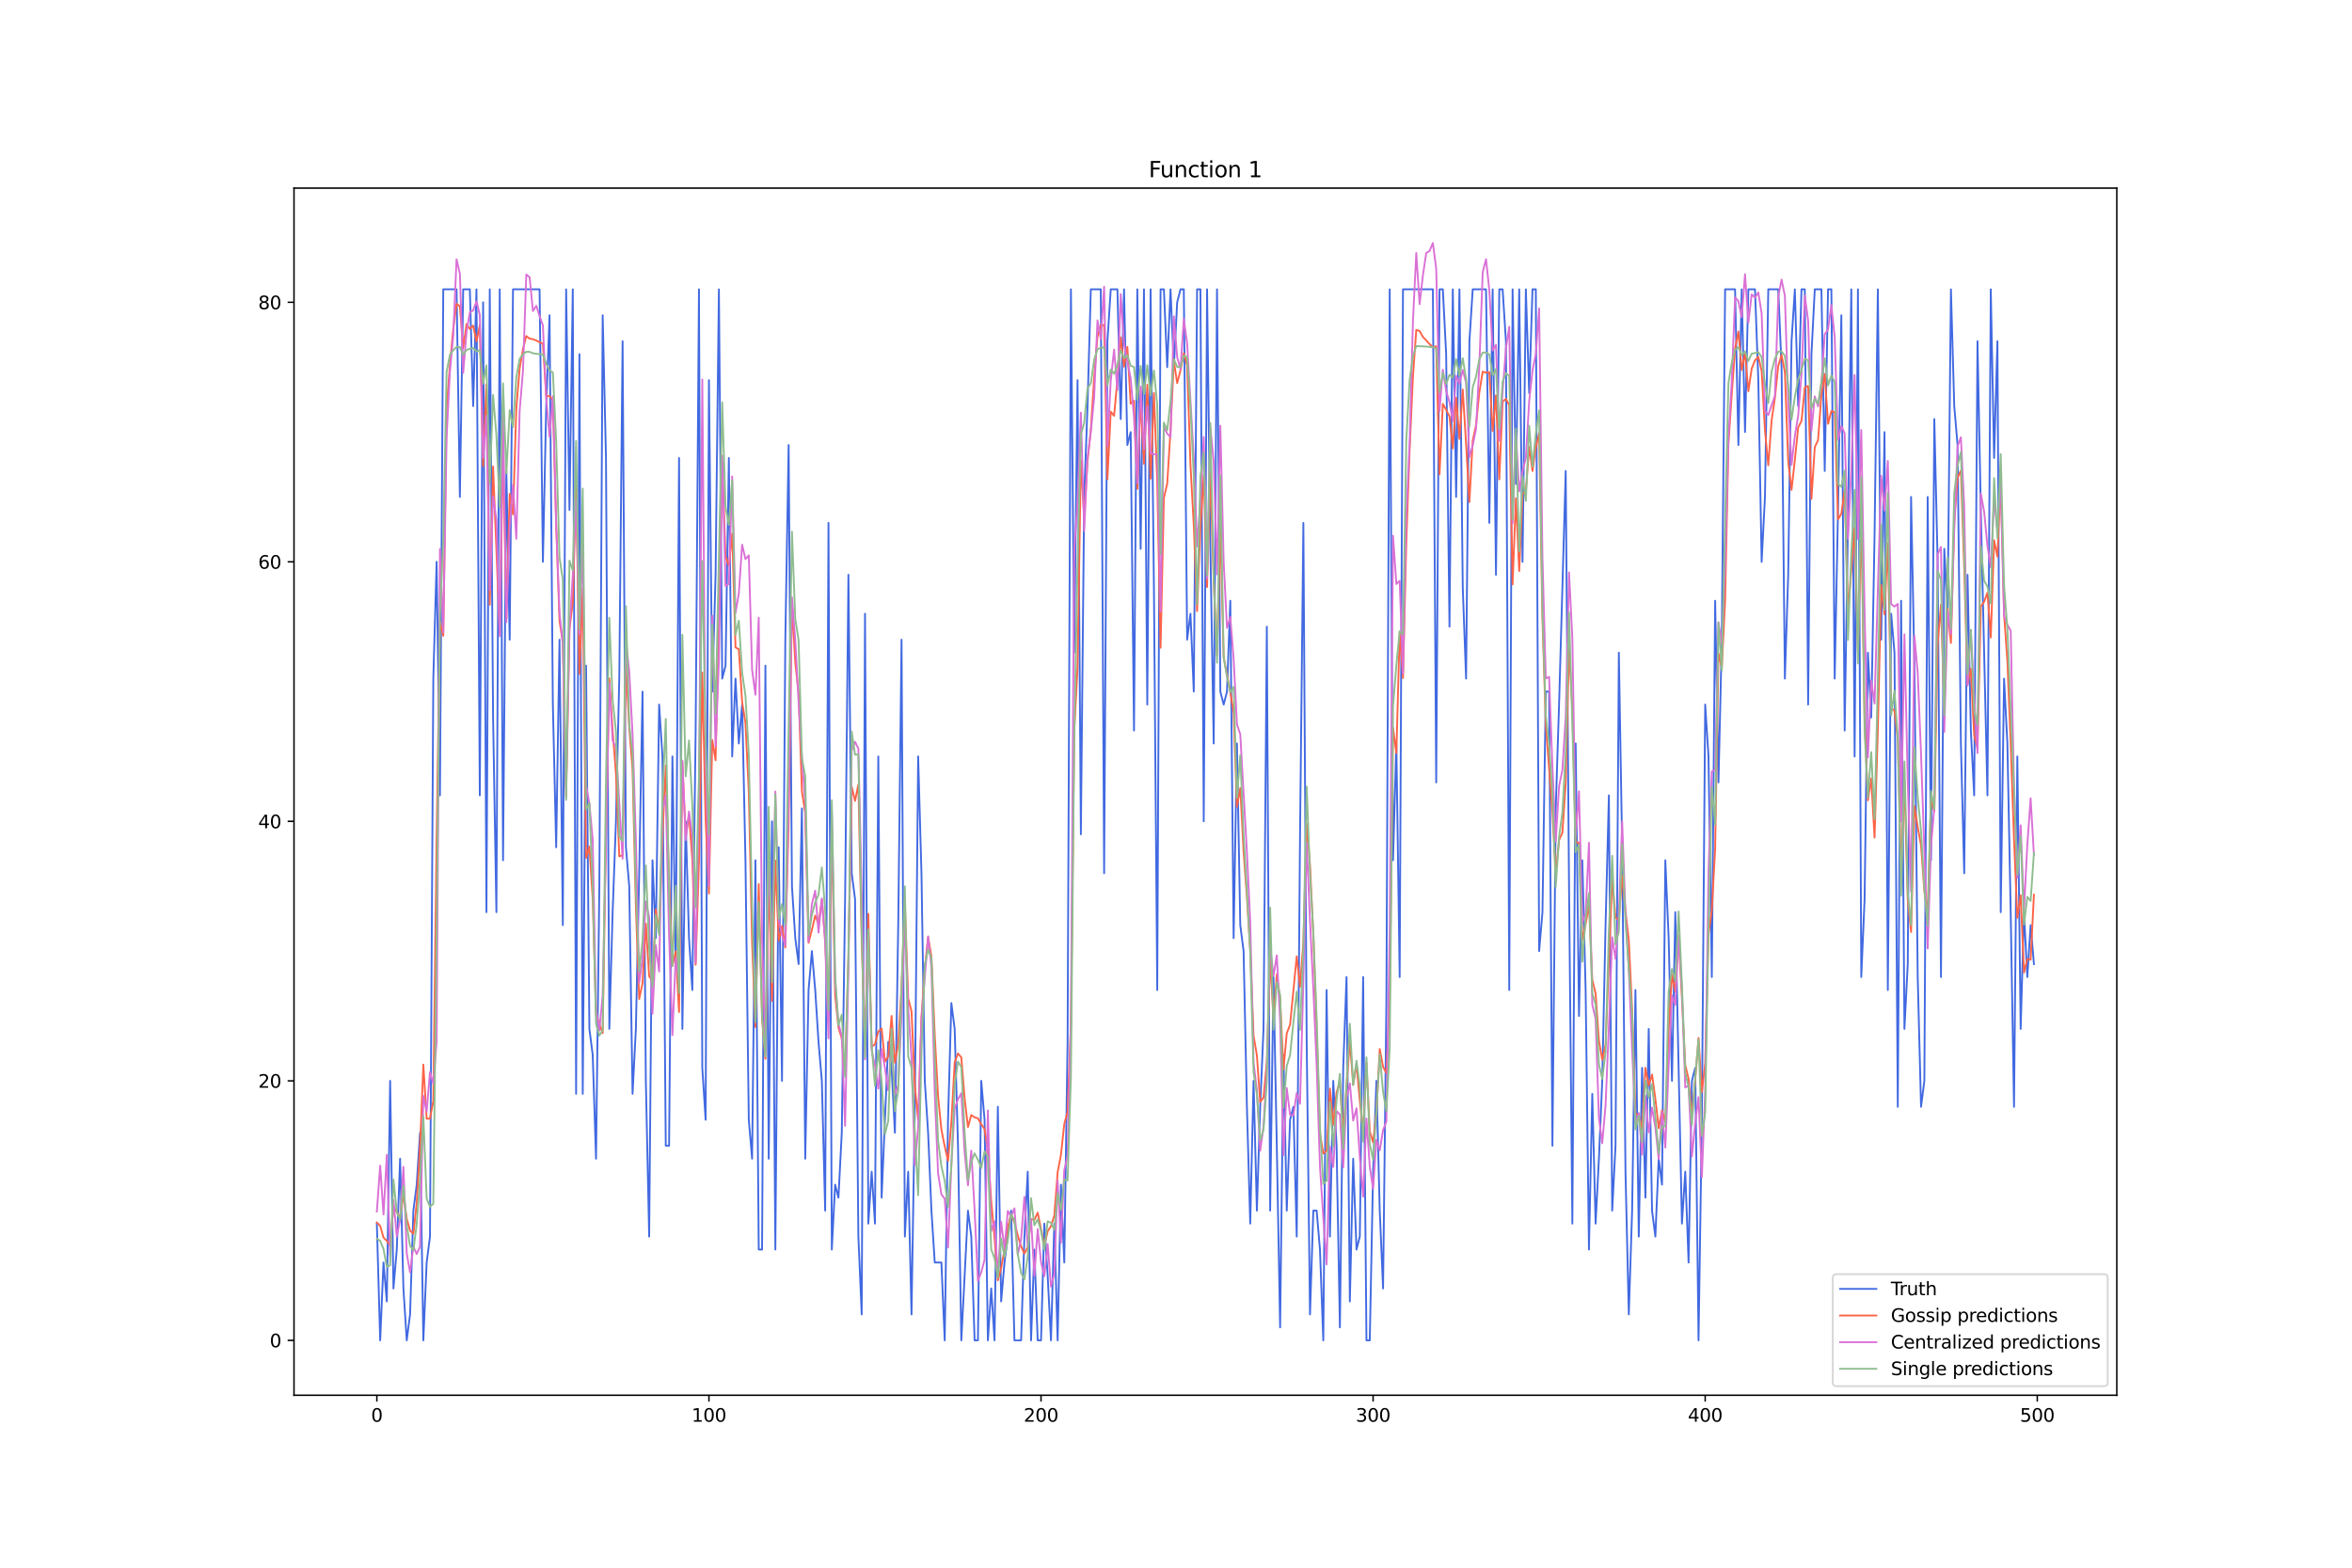 <?xml version="1.0" encoding="utf-8" standalone="no"?>
<!DOCTYPE svg PUBLIC "-//W3C//DTD SVG 1.1//EN"
  "http://www.w3.org/Graphics/SVG/1.1/DTD/svg11.dtd">
<svg xmlns:xlink="http://www.w3.org/1999/xlink" width="1296pt" height="864pt" viewBox="0 0 1296 864" xmlns="http://www.w3.org/2000/svg" version="1.1">
 <defs>
  <style type="text/css">*{stroke-linejoin: round; stroke-linecap: butt}</style>
 </defs>
 <g id="figure_1">
  <g id="patch_1">
   <path d="M 0 864 
L 1296 864 
L 1296 0 
L 0 0 
z
" style="fill: #ffffff"/>
  </g>
  <g id="axes_1">
   <g id="patch_2">
    <path d="M 162 768.96 
L 1166.4 768.96 
L 1166.4 103.68 
L 162 103.68 
z
" style="fill: #ffffff"/>
   </g>
   <g id="matplotlib.axis_1">
    <g id="xtick_1">
     <g id="line2d_1">
      <defs>
       <path id="m604be1ca22" d="M 0 0 
L 0 3.5 
" style="stroke: #000000; stroke-width: 0.8"/>
      </defs>
      <g>
       <use xlink:href="#m604be1ca22" x="207.655" y="768.96" style="stroke: #000000; stroke-width: 0.8"/>
      </g>
     </g>
     <g id="text_1">
      <!-- 0 -->
      <g transform="translate(204.473 783.558) scale(0.1 -0.1)">
       <defs>
        <path id="DejaVuSans-30" d="M 2034 4250 
Q 1547 4250 1301 3770 
Q 1056 3291 1056 2328 
Q 1056 1369 1301 889 
Q 1547 409 2034 409 
Q 2525 409 2770 889 
Q 3016 1369 3016 2328 
Q 3016 3291 2770 3770 
Q 2525 4250 2034 4250 
z
M 2034 4750 
Q 2819 4750 3233 4129 
Q 3647 3509 3647 2328 
Q 3647 1150 3233 529 
Q 2819 -91 2034 -91 
Q 1250 -91 836 529 
Q 422 1150 422 2328 
Q 422 3509 836 4129 
Q 1250 4750 2034 4750 
z
" transform="scale(0.016)"/>
       </defs>
       <use xlink:href="#DejaVuSans-30"/>
      </g>
     </g>
    </g>
    <g id="xtick_2">
     <g id="line2d_2">
      <g>
       <use xlink:href="#m604be1ca22" x="390.639" y="768.96" style="stroke: #000000; stroke-width: 0.8"/>
      </g>
     </g>
     <g id="text_2">
      <!-- 100 -->
      <g transform="translate(381.095 783.558) scale(0.1 -0.1)">
       <defs>
        <path id="DejaVuSans-31" d="M 794 531 
L 1825 531 
L 1825 4091 
L 703 3866 
L 703 4441 
L 1819 4666 
L 2450 4666 
L 2450 531 
L 3481 531 
L 3481 0 
L 794 0 
L 794 531 
z
" transform="scale(0.016)"/>
       </defs>
       <use xlink:href="#DejaVuSans-31"/>
       <use xlink:href="#DejaVuSans-30" x="63.623"/>
       <use xlink:href="#DejaVuSans-30" x="127.246"/>
      </g>
     </g>
    </g>
    <g id="xtick_3">
     <g id="line2d_3">
      <g>
       <use xlink:href="#m604be1ca22" x="573.623" y="768.96" style="stroke: #000000; stroke-width: 0.8"/>
      </g>
     </g>
     <g id="text_3">
      <!-- 200 -->
      <g transform="translate(564.079 783.558) scale(0.1 -0.1)">
       <defs>
        <path id="DejaVuSans-32" d="M 1228 531 
L 3431 531 
L 3431 0 
L 469 0 
L 469 531 
Q 828 903 1448 1529 
Q 2069 2156 2228 2338 
Q 2531 2678 2651 2914 
Q 2772 3150 2772 3378 
Q 2772 3750 2511 3984 
Q 2250 4219 1831 4219 
Q 1534 4219 1204 4116 
Q 875 4013 500 3803 
L 500 4441 
Q 881 4594 1212 4672 
Q 1544 4750 1819 4750 
Q 2544 4750 2975 4387 
Q 3406 4025 3406 3419 
Q 3406 3131 3298 2873 
Q 3191 2616 2906 2266 
Q 2828 2175 2409 1742 
Q 1991 1309 1228 531 
z
" transform="scale(0.016)"/>
       </defs>
       <use xlink:href="#DejaVuSans-32"/>
       <use xlink:href="#DejaVuSans-30" x="63.623"/>
       <use xlink:href="#DejaVuSans-30" x="127.246"/>
      </g>
     </g>
    </g>
    <g id="xtick_4">
     <g id="line2d_4">
      <g>
       <use xlink:href="#m604be1ca22" x="756.607" y="768.96" style="stroke: #000000; stroke-width: 0.8"/>
      </g>
     </g>
     <g id="text_4">
      <!-- 300 -->
      <g transform="translate(747.063 783.558) scale(0.1 -0.1)">
       <defs>
        <path id="DejaVuSans-33" d="M 2597 2516 
Q 3050 2419 3304 2112 
Q 3559 1806 3559 1356 
Q 3559 666 3084 287 
Q 2609 -91 1734 -91 
Q 1441 -91 1130 -33 
Q 819 25 488 141 
L 488 750 
Q 750 597 1062 519 
Q 1375 441 1716 441 
Q 2309 441 2620 675 
Q 2931 909 2931 1356 
Q 2931 1769 2642 2001 
Q 2353 2234 1838 2234 
L 1294 2234 
L 1294 2753 
L 1863 2753 
Q 2328 2753 2575 2939 
Q 2822 3125 2822 3475 
Q 2822 3834 2567 4026 
Q 2313 4219 1838 4219 
Q 1578 4219 1281 4162 
Q 984 4106 628 3988 
L 628 4550 
Q 988 4650 1302 4700 
Q 1616 4750 1894 4750 
Q 2613 4750 3031 4423 
Q 3450 4097 3450 3541 
Q 3450 3153 3228 2886 
Q 3006 2619 2597 2516 
z
" transform="scale(0.016)"/>
       </defs>
       <use xlink:href="#DejaVuSans-33"/>
       <use xlink:href="#DejaVuSans-30" x="63.623"/>
       <use xlink:href="#DejaVuSans-30" x="127.246"/>
      </g>
     </g>
    </g>
    <g id="xtick_5">
     <g id="line2d_5">
      <g>
       <use xlink:href="#m604be1ca22" x="939.591" y="768.96" style="stroke: #000000; stroke-width: 0.8"/>
      </g>
     </g>
     <g id="text_5">
      <!-- 400 -->
      <g transform="translate(930.047 783.558) scale(0.1 -0.1)">
       <defs>
        <path id="DejaVuSans-34" d="M 2419 4116 
L 825 1625 
L 2419 1625 
L 2419 4116 
z
M 2253 4666 
L 3047 4666 
L 3047 1625 
L 3713 1625 
L 3713 1100 
L 3047 1100 
L 3047 0 
L 2419 0 
L 2419 1100 
L 313 1100 
L 313 1709 
L 2253 4666 
z
" transform="scale(0.016)"/>
       </defs>
       <use xlink:href="#DejaVuSans-34"/>
       <use xlink:href="#DejaVuSans-30" x="63.623"/>
       <use xlink:href="#DejaVuSans-30" x="127.246"/>
      </g>
     </g>
    </g>
    <g id="xtick_6">
     <g id="line2d_6">
      <g>
       <use xlink:href="#m604be1ca22" x="1122.575" y="768.96" style="stroke: #000000; stroke-width: 0.8"/>
      </g>
     </g>
     <g id="text_6">
      <!-- 500 -->
      <g transform="translate(1113.032 783.558) scale(0.1 -0.1)">
       <defs>
        <path id="DejaVuSans-35" d="M 691 4666 
L 3169 4666 
L 3169 4134 
L 1269 4134 
L 1269 2991 
Q 1406 3038 1543 3061 
Q 1681 3084 1819 3084 
Q 2600 3084 3056 2656 
Q 3513 2228 3513 1497 
Q 3513 744 3044 326 
Q 2575 -91 1722 -91 
Q 1428 -91 1123 -41 
Q 819 9 494 109 
L 494 744 
Q 775 591 1075 516 
Q 1375 441 1709 441 
Q 2250 441 2565 725 
Q 2881 1009 2881 1497 
Q 2881 1984 2565 2268 
Q 2250 2553 1709 2553 
Q 1456 2553 1204 2497 
Q 953 2441 691 2322 
L 691 4666 
z
" transform="scale(0.016)"/>
       </defs>
       <use xlink:href="#DejaVuSans-35"/>
       <use xlink:href="#DejaVuSans-30" x="63.623"/>
       <use xlink:href="#DejaVuSans-30" x="127.246"/>
      </g>
     </g>
    </g>
   </g>
   <g id="matplotlib.axis_2">
    <g id="ytick_1">
     <g id="line2d_7">
      <defs>
       <path id="medea0a27fd" d="M 0 0 
L -3.5 0 
" style="stroke: #000000; stroke-width: 0.8"/>
      </defs>
      <g>
       <use xlink:href="#medea0a27fd" x="162" y="738.72" style="stroke: #000000; stroke-width: 0.8"/>
      </g>
     </g>
     <g id="text_7">
      <!-- 0 -->
      <g transform="translate(148.637 742.519) scale(0.1 -0.1)">
       <use xlink:href="#DejaVuSans-30"/>
      </g>
     </g>
    </g>
    <g id="ytick_2">
     <g id="line2d_8">
      <g>
       <use xlink:href="#medea0a27fd" x="162" y="595.692" style="stroke: #000000; stroke-width: 0.8"/>
      </g>
     </g>
     <g id="text_8">
      <!-- 20 -->
      <g transform="translate(142.275 599.491) scale(0.1 -0.1)">
       <use xlink:href="#DejaVuSans-32"/>
       <use xlink:href="#DejaVuSans-30" x="63.623"/>
      </g>
     </g>
    </g>
    <g id="ytick_3">
     <g id="line2d_9">
      <g>
       <use xlink:href="#medea0a27fd" x="162" y="452.664" style="stroke: #000000; stroke-width: 0.8"/>
      </g>
     </g>
     <g id="text_9">
      <!-- 40 -->
      <g transform="translate(142.275 456.463) scale(0.1 -0.1)">
       <use xlink:href="#DejaVuSans-34"/>
       <use xlink:href="#DejaVuSans-30" x="63.623"/>
      </g>
     </g>
    </g>
    <g id="ytick_4">
     <g id="line2d_10">
      <g>
       <use xlink:href="#medea0a27fd" x="162" y="309.636" style="stroke: #000000; stroke-width: 0.8"/>
      </g>
     </g>
     <g id="text_10">
      <!-- 60 -->
      <g transform="translate(142.275 313.435) scale(0.1 -0.1)">
       <defs>
        <path id="DejaVuSans-36" d="M 2113 2584 
Q 1688 2584 1439 2293 
Q 1191 2003 1191 1497 
Q 1191 994 1439 701 
Q 1688 409 2113 409 
Q 2538 409 2786 701 
Q 3034 994 3034 1497 
Q 3034 2003 2786 2293 
Q 2538 2584 2113 2584 
z
M 3366 4563 
L 3366 3988 
Q 3128 4100 2886 4159 
Q 2644 4219 2406 4219 
Q 1781 4219 1451 3797 
Q 1122 3375 1075 2522 
Q 1259 2794 1537 2939 
Q 1816 3084 2150 3084 
Q 2853 3084 3261 2657 
Q 3669 2231 3669 1497 
Q 3669 778 3244 343 
Q 2819 -91 2113 -91 
Q 1303 -91 875 529 
Q 447 1150 447 2328 
Q 447 3434 972 4092 
Q 1497 4750 2381 4750 
Q 2619 4750 2861 4703 
Q 3103 4656 3366 4563 
z
" transform="scale(0.016)"/>
       </defs>
       <use xlink:href="#DejaVuSans-36"/>
       <use xlink:href="#DejaVuSans-30" x="63.623"/>
      </g>
     </g>
    </g>
    <g id="ytick_5">
     <g id="line2d_11">
      <g>
       <use xlink:href="#medea0a27fd" x="162" y="166.608" style="stroke: #000000; stroke-width: 0.8"/>
      </g>
     </g>
     <g id="text_11">
      <!-- 80 -->
      <g transform="translate(142.275 170.407) scale(0.1 -0.1)">
       <defs>
        <path id="DejaVuSans-38" d="M 2034 2216 
Q 1584 2216 1326 1975 
Q 1069 1734 1069 1313 
Q 1069 891 1326 650 
Q 1584 409 2034 409 
Q 2484 409 2743 651 
Q 3003 894 3003 1313 
Q 3003 1734 2745 1975 
Q 2488 2216 2034 2216 
z
M 1403 2484 
Q 997 2584 770 2862 
Q 544 3141 544 3541 
Q 544 4100 942 4425 
Q 1341 4750 2034 4750 
Q 2731 4750 3128 4425 
Q 3525 4100 3525 3541 
Q 3525 3141 3298 2862 
Q 3072 2584 2669 2484 
Q 3125 2378 3379 2068 
Q 3634 1759 3634 1313 
Q 3634 634 3220 271 
Q 2806 -91 2034 -91 
Q 1263 -91 848 271 
Q 434 634 434 1313 
Q 434 1759 690 2068 
Q 947 2378 1403 2484 
z
M 1172 3481 
Q 1172 3119 1398 2916 
Q 1625 2713 2034 2713 
Q 2441 2713 2670 2916 
Q 2900 3119 2900 3481 
Q 2900 3844 2670 4047 
Q 2441 4250 2034 4250 
Q 1625 4250 1398 4047 
Q 1172 3844 1172 3481 
z
" transform="scale(0.016)"/>
       </defs>
       <use xlink:href="#DejaVuSans-38"/>
       <use xlink:href="#DejaVuSans-30" x="63.623"/>
      </g>
     </g>
    </g>
   </g>
   <g id="line2d_12">
    <path d="M 207.655 674.357 
L 209.484 738.72 
L 211.314 695.812 
L 213.144 717.266 
L 214.974 595.692 
L 216.804 710.114 
L 218.634 688.66 
L 220.463 638.6 
L 222.293 710.114 
L 224.123 738.72 
L 225.953 724.417 
L 227.783 667.206 
L 229.613 652.903 
L 231.442 624.298 
L 233.272 738.72 
L 235.102 695.812 
L 236.932 681.509 
L 238.762 373.999 
L 240.592 309.636 
L 242.422 438.361 
L 244.251 159.457 
L 251.571 159.457 
L 253.401 273.879 
L 255.23 159.457 
L 258.89 159.457 
L 260.72 223.819 
L 262.55 159.457 
L 264.38 438.361 
L 266.209 166.608 
L 268.039 502.724 
L 269.869 159.457 
L 271.699 395.453 
L 273.529 502.724 
L 275.359 159.457 
L 277.189 474.118 
L 279.018 259.576 
L 280.848 352.545 
L 282.678 159.457 
L 297.317 159.457 
L 299.147 309.636 
L 300.976 223.819 
L 302.806 173.76 
L 304.636 388.301 
L 306.466 466.967 
L 308.296 352.545 
L 310.126 509.875 
L 311.956 159.457 
L 313.785 281.031 
L 315.615 159.457 
L 317.445 602.843 
L 319.275 195.214 
L 321.105 602.843 
L 322.935 366.847 
L 324.764 567.086 
L 326.594 581.389 
L 328.424 638.6 
L 330.254 488.421 
L 332.084 173.76 
L 333.914 252.425 
L 335.743 567.086 
L 337.573 502.724 
L 339.403 452.664 
L 341.233 373.999 
L 343.063 188.062 
L 344.893 466.967 
L 346.723 488.421 
L 348.552 602.843 
L 350.382 567.086 
L 352.212 481.27 
L 354.042 381.15 
L 355.872 595.692 
L 357.702 681.509 
L 359.531 474.118 
L 361.361 517.027 
L 363.191 388.301 
L 365.021 416.907 
L 366.851 631.449 
L 368.681 631.449 
L 370.51 416.907 
L 372.34 531.329 
L 374.17 252.425 
L 376 567.086 
L 377.83 452.664 
L 379.66 517.027 
L 381.489 545.632 
L 383.319 402.604 
L 385.149 159.457 
L 386.979 588.541 
L 388.809 617.146 
L 390.639 209.517 
L 392.469 381.15 
L 394.298 316.788 
L 396.128 159.457 
L 397.958 373.999 
L 399.788 366.847 
L 401.618 252.425 
L 403.448 416.907 
L 405.277 373.999 
L 407.107 409.756 
L 408.937 388.301 
L 410.767 474.118 
L 412.597 617.146 
L 414.427 638.6 
L 416.256 474.118 
L 418.086 688.66 
L 419.916 688.66 
L 421.746 366.847 
L 423.576 638.6 
L 425.406 452.664 
L 427.236 688.66 
L 429.065 466.967 
L 430.895 595.692 
L 432.725 352.545 
L 434.555 245.274 
L 436.385 488.421 
L 438.215 517.027 
L 440.044 531.329 
L 441.874 445.513 
L 443.704 638.6 
L 445.534 545.632 
L 447.364 524.178 
L 449.194 545.632 
L 451.023 574.238 
L 452.853 595.692 
L 454.683 667.206 
L 456.513 288.182 
L 458.343 688.66 
L 460.173 652.903 
L 462.003 660.055 
L 463.832 624.298 
L 465.662 495.572 
L 467.492 316.788 
L 469.322 481.27 
L 471.152 495.572 
L 472.982 681.509 
L 474.811 724.417 
L 476.641 338.242 
L 478.471 674.357 
L 480.301 645.752 
L 482.131 674.357 
L 483.961 416.907 
L 485.79 660.055 
L 489.45 574.238 
L 491.28 588.541 
L 493.11 624.298 
L 494.94 509.875 
L 496.77 352.545 
L 498.599 681.509 
L 500.429 645.752 
L 502.259 724.417 
L 504.089 609.995 
L 505.919 416.907 
L 507.749 481.27 
L 509.578 595.692 
L 511.408 624.298 
L 513.238 667.206 
L 515.068 695.812 
L 518.728 695.812 
L 520.557 738.72 
L 522.387 617.146 
L 524.217 552.784 
L 526.047 567.086 
L 527.877 631.449 
L 529.707 738.72 
L 533.366 667.206 
L 535.196 681.509 
L 537.026 738.72 
L 538.856 738.72 
L 540.686 595.692 
L 542.516 617.146 
L 544.345 738.72 
L 546.175 710.114 
L 548.005 738.72 
L 549.835 609.995 
L 551.665 717.266 
L 553.495 695.812 
L 557.154 667.206 
L 558.984 738.72 
L 562.644 738.72 
L 564.474 681.509 
L 566.303 645.752 
L 568.133 738.72 
L 569.963 688.66 
L 571.793 738.72 
L 573.623 738.72 
L 575.453 674.357 
L 577.283 702.963 
L 579.112 738.72 
L 580.942 674.357 
L 582.772 738.72 
L 584.602 652.903 
L 586.432 695.812 
L 588.262 574.238 
L 590.091 159.457 
L 591.921 359.696 
L 593.751 209.517 
L 595.581 459.815 
L 597.411 273.879 
L 599.241 223.819 
L 601.07 159.457 
L 606.56 159.457 
L 608.39 481.27 
L 610.22 188.062 
L 612.05 159.457 
L 615.709 159.457 
L 617.539 230.971 
L 619.369 159.457 
L 621.199 245.274 
L 623.029 238.122 
L 624.858 402.604 
L 626.688 159.457 
L 628.518 302.485 
L 630.348 159.457 
L 632.178 388.301 
L 634.008 159.457 
L 635.837 323.939 
L 637.667 545.632 
L 639.497 159.457 
L 641.327 159.457 
L 643.157 202.365 
L 644.987 159.457 
L 646.817 202.365 
L 648.646 166.608 
L 650.476 159.457 
L 652.306 159.457 
L 654.136 352.545 
L 655.966 338.242 
L 657.796 381.15 
L 659.625 159.457 
L 661.455 159.457 
L 663.285 452.664 
L 665.115 159.457 
L 666.945 302.485 
L 668.775 409.756 
L 670.604 159.457 
L 672.434 381.15 
L 674.264 388.301 
L 676.094 381.15 
L 677.924 331.09 
L 679.754 517.027 
L 681.583 409.756 
L 683.413 509.875 
L 685.243 524.178 
L 687.073 609.995 
L 688.903 674.357 
L 690.733 595.692 
L 692.563 667.206 
L 694.392 609.995 
L 696.222 567.086 
L 698.052 345.393 
L 699.882 667.206 
L 701.712 538.481 
L 703.542 631.449 
L 705.371 731.569 
L 707.201 581.389 
L 709.031 667.206 
L 710.861 617.146 
L 712.691 609.995 
L 714.521 681.509 
L 716.35 459.815 
L 718.18 288.182 
L 720.01 574.238 
L 721.84 724.417 
L 723.67 667.206 
L 725.5 667.206 
L 727.33 688.66 
L 729.159 738.72 
L 730.989 545.632 
L 732.819 681.509 
L 734.649 595.692 
L 736.479 631.449 
L 738.309 731.569 
L 740.138 588.541 
L 741.968 538.481 
L 743.798 717.266 
L 745.628 638.6 
L 747.458 688.66 
L 749.288 681.509 
L 751.117 538.481 
L 752.947 738.72 
L 754.777 738.72 
L 756.607 645.752 
L 758.437 595.692 
L 760.267 667.206 
L 762.097 710.114 
L 763.926 552.784 
L 765.756 159.457 
L 767.586 474.118 
L 769.416 409.756 
L 771.246 538.481 
L 773.076 159.457 
L 789.544 159.457 
L 791.374 431.21 
L 793.204 159.457 
L 795.034 159.457 
L 796.864 195.214 
L 798.693 345.393 
L 800.523 159.457 
L 802.353 273.879 
L 804.183 159.457 
L 806.013 323.939 
L 807.843 373.999 
L 809.672 188.062 
L 811.502 159.457 
L 818.822 159.457 
L 820.651 288.182 
L 822.481 159.457 
L 824.311 316.788 
L 826.141 159.457 
L 827.971 159.457 
L 829.801 188.062 
L 831.63 545.632 
L 833.46 159.457 
L 835.29 266.728 
L 837.12 159.457 
L 838.95 309.636 
L 840.78 159.457 
L 842.61 216.668 
L 844.439 159.457 
L 846.269 159.457 
L 848.099 524.178 
L 849.929 502.724 
L 851.759 381.15 
L 853.589 381.15 
L 855.418 631.449 
L 857.248 445.513 
L 859.078 388.301 
L 862.738 259.576 
L 864.568 488.421 
L 866.397 674.357 
L 868.227 409.756 
L 870.057 559.935 
L 871.887 474.118 
L 873.717 545.632 
L 875.547 688.66 
L 877.377 602.843 
L 879.206 674.357 
L 881.036 638.6 
L 882.866 595.692 
L 884.696 509.875 
L 886.526 438.361 
L 888.356 667.206 
L 890.185 631.449 
L 892.015 359.696 
L 893.845 466.967 
L 895.675 645.752 
L 897.505 724.417 
L 899.335 667.206 
L 901.164 545.632 
L 902.994 681.509 
L 904.824 588.541 
L 906.654 660.055 
L 908.484 567.086 
L 910.314 667.206 
L 912.144 681.509 
L 913.973 638.6 
L 915.803 652.903 
L 917.633 474.118 
L 919.463 517.027 
L 921.293 595.692 
L 923.123 502.724 
L 926.782 674.357 
L 928.612 645.752 
L 930.442 695.812 
L 932.272 595.692 
L 934.102 588.541 
L 935.931 738.72 
L 937.761 617.146 
L 939.591 388.301 
L 941.421 416.907 
L 943.251 538.481 
L 945.081 331.09 
L 946.911 431.21 
L 948.74 352.545 
L 950.57 159.457 
L 956.06 159.457 
L 957.89 245.274 
L 959.719 159.457 
L 961.549 238.122 
L 963.379 159.457 
L 967.039 159.457 
L 968.869 209.517 
L 970.698 309.636 
L 972.528 273.879 
L 974.358 159.457 
L 979.848 159.457 
L 981.678 202.365 
L 983.507 373.999 
L 985.337 316.788 
L 987.167 188.062 
L 988.997 159.457 
L 990.827 223.819 
L 992.657 159.457 
L 994.486 159.457 
L 996.316 388.301 
L 998.146 195.214 
L 999.976 159.457 
L 1003.636 159.457 
L 1005.465 259.576 
L 1007.295 159.457 
L 1009.125 159.457 
L 1010.955 373.999 
L 1012.785 281.031 
L 1014.615 173.76 
L 1016.444 402.604 
L 1018.274 288.182 
L 1020.104 159.457 
L 1021.934 416.907 
L 1023.764 159.457 
L 1025.594 538.481 
L 1027.424 495.572 
L 1029.253 359.696 
L 1031.083 395.453 
L 1032.913 295.333 
L 1034.743 159.457 
L 1036.573 352.545 
L 1038.403 238.122 
L 1040.232 545.632 
L 1042.062 338.242 
L 1043.892 359.696 
L 1045.722 609.995 
L 1047.552 331.09 
L 1049.382 567.086 
L 1051.211 531.329 
L 1053.041 273.879 
L 1054.871 366.847 
L 1056.701 538.481 
L 1058.531 609.995 
L 1060.361 595.692 
L 1062.191 273.879 
L 1064.02 474.118 
L 1065.85 230.971 
L 1067.68 309.636 
L 1069.51 538.481 
L 1071.34 302.485 
L 1073.17 338.242 
L 1074.999 159.457 
L 1076.829 223.819 
L 1078.659 245.274 
L 1080.489 409.756 
L 1082.319 481.27 
L 1084.149 316.788 
L 1085.978 402.604 
L 1087.808 438.361 
L 1089.638 188.062 
L 1091.468 281.031 
L 1095.128 438.361 
L 1096.958 159.457 
L 1098.787 252.425 
L 1100.617 188.062 
L 1102.447 502.724 
L 1104.277 373.999 
L 1106.107 409.756 
L 1107.937 502.724 
L 1109.766 609.995 
L 1111.596 416.907 
L 1113.426 567.086 
L 1115.256 502.724 
L 1117.086 538.481 
L 1118.916 509.875 
L 1120.745 531.329 
L 1120.745 531.329 
" clip-path="url(#pdd0c0c04a2)" style="fill: none; stroke: #4169e1; stroke-linecap: square"/>
   </g>
   <g id="line2d_13">
    <path d="M 207.655 673.74 
L 209.484 675.578 
L 211.314 682.11 
L 213.144 683.82 
L 214.974 686.416 
L 216.804 664.963 
L 220.463 671.022 
L 222.293 658.642 
L 224.123 671.665 
L 225.953 678.276 
L 227.783 679.982 
L 229.613 663.31 
L 231.442 632.345 
L 233.272 586.714 
L 235.102 616.593 
L 236.932 616.459 
L 238.762 606.796 
L 240.592 462.061 
L 242.422 342.631 
L 244.251 350.389 
L 246.081 224.983 
L 247.911 201.291 
L 249.741 181.275 
L 251.571 167.496 
L 253.401 168.74 
L 255.23 191.857 
L 257.06 178.62 
L 258.89 181.255 
L 260.72 179.465 
L 262.55 188.184 
L 264.38 179.2 
L 266.209 256.967 
L 268.039 211.837 
L 269.869 333.271 
L 271.699 257.072 
L 275.359 349.169 
L 277.189 245.12 
L 279.018 340.976 
L 280.848 272.179 
L 282.678 283.515 
L 284.508 224.99 
L 286.338 203.076 
L 288.168 192.393 
L 289.997 185.203 
L 291.827 186.648 
L 293.657 186.919 
L 295.487 187.664 
L 297.317 188.607 
L 299.147 189.404 
L 300.976 218.362 
L 302.806 218.316 
L 304.636 220.419 
L 306.466 289.066 
L 308.296 342.398 
L 310.126 353.863 
L 311.956 439.142 
L 313.785 346.481 
L 315.615 332.217 
L 317.445 267.556 
L 319.275 371.418 
L 321.105 324.182 
L 322.935 472.81 
L 324.764 466.499 
L 326.594 495.463 
L 328.424 558.862 
L 330.254 564.45 
L 332.084 569.375 
L 333.914 458.53 
L 335.743 373.914 
L 337.573 402.712 
L 339.403 426.134 
L 341.233 471.981 
L 343.063 471.34 
L 344.893 366.21 
L 346.723 400.898 
L 348.552 424.195 
L 350.382 499.965 
L 352.212 550.612 
L 354.042 541.73 
L 355.872 509.047 
L 357.702 538.074 
L 359.531 540.629 
L 361.361 501.179 
L 363.191 513.539 
L 365.021 461.252 
L 366.851 422.001 
L 368.681 485.105 
L 370.51 532.425 
L 372.34 524.404 
L 374.17 557.792 
L 376 419.813 
L 377.83 460.775 
L 379.66 449.082 
L 381.489 473.685 
L 383.319 531.698 
L 385.149 474.636 
L 386.979 370.645 
L 388.809 451.568 
L 390.639 492.446 
L 392.469 407.833 
L 394.298 419.043 
L 396.128 344.312 
L 397.958 254.438 
L 399.788 306.641 
L 401.618 311.848 
L 403.448 294.026 
L 405.277 356.802 
L 407.107 357.81 
L 408.937 386.932 
L 410.767 398.42 
L 412.597 436.374 
L 414.427 519.731 
L 416.256 566.014 
L 418.086 487.246 
L 419.916 561.508 
L 421.746 583.561 
L 423.576 484.033 
L 425.406 551.597 
L 427.236 474.265 
L 429.065 518.398 
L 430.895 510.299 
L 432.725 522.165 
L 434.555 452.775 
L 436.385 332.08 
L 438.215 365.231 
L 440.044 382.167 
L 441.874 436.201 
L 443.704 447.999 
L 445.534 519.61 
L 447.364 512.512 
L 449.194 504.617 
L 451.023 509.31 
L 452.853 495.718 
L 454.683 518.033 
L 456.513 561.922 
L 458.343 457.573 
L 460.173 548.381 
L 462.003 566.326 
L 463.832 572.344 
L 465.662 591.561 
L 467.492 527.276 
L 469.322 433.613 
L 471.152 441.393 
L 472.982 432.317 
L 474.811 518.426 
L 476.641 576.923 
L 478.471 503.632 
L 480.301 576.914 
L 482.131 575.48 
L 483.961 568.498 
L 485.79 566.902 
L 487.62 585.193 
L 489.45 582.147 
L 491.28 559.885 
L 493.11 585.759 
L 494.94 575.173 
L 496.77 543.881 
L 498.599 497.453 
L 500.429 550.319 
L 502.259 557.336 
L 504.089 598.351 
L 505.919 617.25 
L 507.749 560.505 
L 509.578 533.974 
L 511.408 516.429 
L 513.238 527.213 
L 515.068 570.484 
L 516.898 604.266 
L 518.728 622.577 
L 520.557 631.766 
L 522.387 639.8 
L 524.217 618.605 
L 526.047 585.468 
L 527.877 580.575 
L 529.707 582.822 
L 531.536 605.482 
L 533.366 621.15 
L 535.196 614.512 
L 537.026 615.808 
L 538.856 616.32 
L 540.686 619.602 
L 542.516 622.219 
L 544.345 634.193 
L 546.175 661.957 
L 548.005 682.132 
L 549.835 705.641 
L 551.665 698.846 
L 553.495 688.712 
L 555.324 676.215 
L 557.154 669.514 
L 558.984 673.643 
L 560.814 680.886 
L 562.644 686.996 
L 564.474 690.838 
L 566.303 687.431 
L 568.133 671.973 
L 569.963 672.349 
L 571.793 668.338 
L 575.453 686.548 
L 577.283 678.626 
L 579.112 675.745 
L 580.942 669.905 
L 582.772 646.161 
L 584.602 636.454 
L 586.432 619.525 
L 588.262 612.707 
L 590.091 564.367 
L 591.921 402.835 
L 593.751 367.815 
L 595.581 253.75 
L 597.411 285.511 
L 599.241 254.436 
L 601.07 236.714 
L 602.9 208.036 
L 604.73 185.53 
L 606.56 179.228 
L 608.39 179.139 
L 610.22 264.089 
L 612.05 226.893 
L 613.879 229.173 
L 615.709 209.396 
L 617.539 185.951 
L 619.369 202.063 
L 621.199 191.173 
L 623.029 222.516 
L 624.858 220.803 
L 626.688 269.428 
L 628.518 220.079 
L 630.348 255.618 
L 632.178 212.022 
L 634.008 263.805 
L 635.837 216.613 
L 637.667 265.338 
L 639.497 357 
L 641.327 274.443 
L 643.157 266.524 
L 644.987 237.255 
L 646.817 198.981 
L 648.646 211.159 
L 650.476 204.085 
L 652.306 194.709 
L 654.136 201.363 
L 655.966 256.051 
L 657.796 289.603 
L 659.625 336.803 
L 661.455 290.426 
L 663.285 261.912 
L 665.115 323.539 
L 666.945 260.378 
L 668.775 319.961 
L 670.604 360.994 
L 672.434 290.424 
L 674.264 362.211 
L 677.924 381.412 
L 679.754 392.768 
L 681.583 444.611 
L 683.413 434.31 
L 685.243 469.354 
L 687.073 494.25 
L 688.903 523.741 
L 690.733 570.692 
L 692.563 581.526 
L 694.392 607.318 
L 696.222 604.92 
L 698.052 585.203 
L 699.882 528.23 
L 701.712 561.77 
L 703.542 537.03 
L 705.371 550.365 
L 707.201 589.454 
L 709.031 569.477 
L 710.861 564.676 
L 714.521 527.063 
L 716.35 543.872 
L 718.18 519.169 
L 720.01 454.012 
L 721.84 476.83 
L 723.67 515.44 
L 725.5 567.263 
L 727.33 624.813 
L 729.159 635.765 
L 730.989 634.297 
L 732.819 599.955 
L 734.649 619.893 
L 736.479 602.059 
L 738.309 596.076 
L 740.138 624.355 
L 743.798 573.654 
L 745.628 597.719 
L 747.458 586.642 
L 749.288 606.797 
L 751.117 624 
L 752.947 585.69 
L 754.777 623.597 
L 756.607 629.574 
L 758.437 612.71 
L 760.267 578.146 
L 762.097 587.98 
L 763.926 591.424 
L 765.756 551.016 
L 767.586 401.148 
L 769.416 415.104 
L 771.246 348.434 
L 773.076 373.74 
L 774.905 298.974 
L 776.735 247.846 
L 778.565 207.643 
L 780.395 181.812 
L 782.225 182.438 
L 784.055 185.681 
L 785.884 187.557 
L 787.714 189.628 
L 789.544 191.475 
L 791.374 190.872 
L 793.204 261.452 
L 795.034 222.591 
L 796.864 225.875 
L 798.693 229.49 
L 800.523 247.177 
L 802.353 219.18 
L 804.183 241.9 
L 806.013 214.731 
L 807.843 244.706 
L 809.672 276.678 
L 811.502 242.74 
L 813.332 234.288 
L 815.162 216.127 
L 816.992 204.845 
L 818.822 205.34 
L 820.651 205.129 
L 822.481 237.498 
L 824.311 217.871 
L 826.141 264.196 
L 827.971 221.386 
L 829.801 219.845 
L 831.63 223.309 
L 833.46 322.091 
L 835.29 274.599 
L 837.12 314.715 
L 838.95 272.102 
L 840.78 270.463 
L 842.61 246.273 
L 844.439 259.57 
L 846.269 246.626 
L 848.099 238.773 
L 849.929 341.326 
L 851.759 399.266 
L 855.418 447.73 
L 857.248 481.544 
L 859.078 463.002 
L 860.908 458.943 
L 862.738 431.399 
L 864.568 356.823 
L 866.397 391.196 
L 868.227 464.195 
L 870.057 464.433 
L 871.887 517.994 
L 873.717 509.376 
L 875.547 498.412 
L 877.377 540.001 
L 879.206 547.482 
L 881.036 573.649 
L 882.866 584.092 
L 884.696 575.852 
L 888.356 484.1 
L 890.185 505.816 
L 892.015 506.802 
L 893.845 482.651 
L 895.675 502.221 
L 897.505 518.215 
L 899.335 556.631 
L 901.164 614.097 
L 902.994 614.272 
L 904.824 622.308 
L 906.654 588.528 
L 908.484 598.305 
L 910.314 592.214 
L 912.144 605.651 
L 913.973 621.789 
L 915.803 611.954 
L 917.633 618.394 
L 919.463 567.639 
L 921.293 537.346 
L 923.123 546.572 
L 924.952 515.827 
L 926.782 549.81 
L 928.612 587.057 
L 930.442 594.647 
L 932.272 615.488 
L 934.102 595.109 
L 935.931 572.029 
L 937.761 601.926 
L 939.591 585.959 
L 941.421 514.995 
L 943.251 501.614 
L 945.081 467.71 
L 946.911 359.966 
L 948.74 368.149 
L 950.57 330.945 
L 952.4 244.569 
L 954.23 217.357 
L 956.06 192.131 
L 957.89 182.696 
L 959.719 203.889 
L 961.549 194.348 
L 963.379 215.611 
L 965.209 203.162 
L 967.039 198.588 
L 968.869 196.627 
L 970.698 204.399 
L 972.528 237.214 
L 974.358 256.439 
L 976.188 231.827 
L 978.018 219.227 
L 979.848 201.643 
L 981.678 195.639 
L 983.507 204.998 
L 985.337 254.317 
L 987.167 270.016 
L 988.997 253.556 
L 990.827 235.567 
L 992.657 232.043 
L 994.486 213.523 
L 996.316 212.705 
L 998.146 274.956 
L 999.976 246.464 
L 1001.806 242.494 
L 1003.636 217.328 
L 1005.465 206.095 
L 1007.295 233.578 
L 1009.125 226.513 
L 1010.955 227.122 
L 1012.785 286.251 
L 1014.615 283.142 
L 1016.444 270.086 
L 1018.274 336.898 
L 1020.104 314.675 
L 1021.934 290.936 
L 1023.764 359.38 
L 1025.594 287.216 
L 1027.424 396.231 
L 1029.253 441.099 
L 1031.083 428.994 
L 1032.913 461.614 
L 1034.743 401.833 
L 1036.573 322.412 
L 1038.403 338.635 
L 1040.232 299.339 
L 1042.062 390.422 
L 1043.892 391.628 
L 1045.722 407.195 
L 1047.552 480.796 
L 1049.382 430.663 
L 1051.211 495.988 
L 1053.041 513.67 
L 1054.871 444.158 
L 1056.701 455.816 
L 1058.531 465.88 
L 1060.361 491.17 
L 1062.191 502.238 
L 1064.02 440.367 
L 1065.85 447.297 
L 1067.68 355.324 
L 1069.51 333.231 
L 1071.34 391.148 
L 1073.17 335.524 
L 1074.999 354.353 
L 1076.829 287.841 
L 1078.659 263.099 
L 1080.489 259.404 
L 1082.319 312.755 
L 1084.149 377.397 
L 1085.978 368.564 
L 1087.808 405.189 
L 1089.638 412.434 
L 1091.468 334.259 
L 1093.298 331.673 
L 1095.128 326.648 
L 1096.958 351.35 
L 1098.787 297.799 
L 1100.617 306.751 
L 1102.447 264.124 
L 1104.277 338.466 
L 1106.107 364.318 
L 1107.937 409.704 
L 1109.766 462.847 
L 1111.596 505.894 
L 1113.426 493.378 
L 1115.256 536.034 
L 1117.086 528.554 
L 1118.916 528.949 
L 1120.745 493.108 
L 1120.745 493.108 
" clip-path="url(#pdd0c0c04a2)" style="fill: none; stroke: #ff6347; stroke-linecap: square"/>
   </g>
   <g id="line2d_14">
    <path d="M 207.655 667.709 
L 209.484 642.426 
L 211.314 669.376 
L 213.144 636.476 
L 214.974 692.568 
L 216.804 661.403 
L 218.634 681.322 
L 220.463 672.373 
L 222.293 643.11 
L 224.123 690.731 
L 225.953 701.283 
L 227.783 687.089 
L 229.613 691.086 
L 231.442 687.085 
L 233.272 603.993 
L 235.102 612.506 
L 236.932 590.828 
L 238.762 597.27 
L 240.592 573.848 
L 242.422 302.551 
L 244.251 348.522 
L 246.081 241.131 
L 247.911 204.884 
L 249.741 185.039 
L 251.571 142.893 
L 253.401 150.807 
L 255.23 205.481 
L 257.06 183.132 
L 258.89 172.065 
L 260.72 171.082 
L 262.55 166.015 
L 264.38 173.558 
L 266.209 252.527 
L 268.039 229.135 
L 269.869 325.226 
L 271.699 273.536 
L 273.529 286.36 
L 275.359 350.642 
L 277.189 228.721 
L 279.018 342.848 
L 280.848 290.556 
L 282.678 267.258 
L 284.508 296.954 
L 286.338 226.267 
L 288.168 204.484 
L 289.997 151.276 
L 291.827 152.79 
L 293.657 171.436 
L 295.487 168.511 
L 297.317 174.198 
L 299.147 179.304 
L 300.976 219.344 
L 302.806 240.721 
L 304.636 218.333 
L 306.466 289.046 
L 308.296 337.918 
L 310.126 354.932 
L 311.956 434.4 
L 313.785 346.462 
L 315.615 317.039 
L 317.445 275.155 
L 319.275 349.541 
L 321.105 299.992 
L 322.935 432.586 
L 324.764 442.848 
L 326.594 462.762 
L 328.424 555.735 
L 330.254 568.015 
L 332.084 548.588 
L 335.743 376.501 
L 337.573 408.23 
L 339.403 411.743 
L 343.063 473.241 
L 344.893 353.087 
L 346.723 370.091 
L 348.552 404.678 
L 350.382 462.425 
L 352.212 541.609 
L 354.042 528.357 
L 355.872 496.838 
L 357.702 505.637 
L 359.531 558.705 
L 361.361 520.872 
L 363.191 535.47 
L 365.021 446.641 
L 366.851 438.427 
L 368.681 515.95 
L 370.51 570.493 
L 372.34 527.733 
L 374.17 541.912 
L 376 419.266 
L 377.83 462.997 
L 379.66 447.246 
L 381.489 460.966 
L 383.319 530.733 
L 385.149 435.928 
L 386.979 209.139 
L 388.809 419.1 
L 390.639 488.233 
L 392.469 339.399 
L 394.298 411.378 
L 396.128 364.576 
L 397.958 251.046 
L 399.788 322.954 
L 401.618 321.766 
L 403.448 262.564 
L 405.277 337.805 
L 407.107 327.043 
L 408.937 300.193 
L 410.767 308.169 
L 412.597 306.063 
L 414.427 369.145 
L 416.256 382.928 
L 418.086 340.436 
L 419.916 516.998 
L 421.746 580.107 
L 423.576 474.279 
L 425.406 521.38 
L 427.236 436.229 
L 429.065 507.088 
L 430.895 515.354 
L 432.725 521.164 
L 434.555 441.791 
L 436.385 329.145 
L 438.215 352.917 
L 440.044 387.045 
L 441.874 417.343 
L 443.704 442.409 
L 445.534 518.988 
L 447.364 498.216 
L 449.194 490.876 
L 451.023 513.988 
L 452.853 495.132 
L 454.683 519.493 
L 456.513 572.32 
L 458.343 447.883 
L 460.173 541.157 
L 462.003 564.115 
L 463.832 571.051 
L 465.662 620.481 
L 467.492 535.889 
L 469.322 413.466 
L 471.152 408.846 
L 472.982 412.591 
L 474.811 491.856 
L 476.641 583.91 
L 478.471 512.727 
L 480.301 578.68 
L 482.131 587.468 
L 483.961 600.015 
L 485.79 578.205 
L 487.62 588.561 
L 489.45 600.926 
L 491.28 575.134 
L 493.11 603.379 
L 494.94 598.202 
L 496.77 558.95 
L 498.599 507.964 
L 500.429 555.295 
L 502.259 582.813 
L 504.089 642.1 
L 505.919 621.811 
L 507.749 561.561 
L 511.408 516.032 
L 513.238 533.418 
L 515.068 602.805 
L 516.898 646.606 
L 518.728 658.282 
L 520.557 660.601 
L 522.387 687.557 
L 524.217 641.974 
L 526.047 611.014 
L 527.877 605.826 
L 529.707 602.495 
L 531.536 635.075 
L 533.366 653.269 
L 535.196 634.156 
L 537.026 666.865 
L 538.856 705.961 
L 540.686 701.181 
L 542.516 694.274 
L 544.345 611.987 
L 546.175 678.547 
L 548.005 673.023 
L 549.835 702.739 
L 551.665 673.335 
L 553.495 688.298 
L 555.324 667.358 
L 557.154 670.448 
L 558.984 665.95 
L 560.814 691.504 
L 562.644 682.911 
L 564.474 659.598 
L 566.303 686.965 
L 568.133 671.762 
L 569.963 703.2 
L 571.793 677.392 
L 573.623 695.548 
L 575.453 703.321 
L 577.283 685.624 
L 579.112 709.08 
L 580.942 701.961 
L 582.772 650.669 
L 584.602 684.894 
L 586.432 644.914 
L 588.262 637.216 
L 590.091 563.595 
L 591.921 302.514 
L 593.751 277.579 
L 595.581 227.406 
L 597.411 292.567 
L 599.241 252.178 
L 601.07 238.053 
L 602.9 219.179 
L 604.73 176.53 
L 606.56 186.942 
L 608.39 158.048 
L 610.22 245.895 
L 612.05 209.772 
L 613.879 192.646 
L 615.709 214.946 
L 617.539 162.093 
L 619.369 189.461 
L 623.029 208.665 
L 624.858 230.122 
L 626.688 266.24 
L 628.518 213.054 
L 630.348 247.35 
L 632.178 223.988 
L 634.008 249.859 
L 635.837 250.401 
L 637.667 250.287 
L 639.497 337.188 
L 641.327 235.135 
L 643.157 238.936 
L 644.987 240.968 
L 646.817 174.36 
L 648.646 196.838 
L 650.476 203.502 
L 652.306 175.78 
L 654.136 189.341 
L 657.796 252.2 
L 659.625 301.126 
L 661.455 275.756 
L 663.285 240.796 
L 665.115 318.811 
L 666.945 235.642 
L 668.775 254.578 
L 670.604 316.57 
L 672.434 234.621 
L 674.264 309.759 
L 676.094 346.007 
L 677.924 339.994 
L 679.754 363.04 
L 681.583 399.17 
L 683.413 404.761 
L 687.073 469.688 
L 688.903 507.955 
L 690.733 585.461 
L 692.563 600.867 
L 694.392 634.241 
L 696.222 620.858 
L 698.052 589.026 
L 699.882 521.935 
L 701.712 537.888 
L 703.542 526.519 
L 705.371 562.564 
L 707.201 636.617 
L 709.031 599.654 
L 710.861 614.44 
L 712.691 614.697 
L 714.521 602.376 
L 716.35 608.289 
L 718.18 540.128 
L 720.01 464.467 
L 721.84 507.758 
L 723.67 544.934 
L 725.5 587.388 
L 727.33 642.977 
L 729.159 670.95 
L 730.989 696.835 
L 732.819 632.095 
L 734.649 643.173 
L 736.479 612.364 
L 738.309 614.284 
L 740.138 643.357 
L 741.968 605.379 
L 743.798 597.099 
L 745.628 617.604 
L 747.458 610.829 
L 749.288 637.816 
L 751.117 659.593 
L 752.947 616.437 
L 754.777 643.059 
L 756.607 655.157 
L 758.437 628.14 
L 760.267 634.004 
L 762.097 622.815 
L 763.926 618.119 
L 765.756 512.125 
L 767.586 295.253 
L 769.416 321.883 
L 771.246 320.131 
L 773.076 371.278 
L 774.905 284.413 
L 776.735 243.566 
L 778.565 176.809 
L 780.395 139.411 
L 782.225 167.656 
L 784.055 151.691 
L 785.884 139.408 
L 787.714 138.315 
L 789.544 133.92 
L 791.374 148.041 
L 793.204 226.536 
L 795.034 203.774 
L 796.864 215.553 
L 798.693 221.571 
L 800.523 232.08 
L 802.353 207.14 
L 804.183 211.322 
L 806.013 203.886 
L 807.843 210.952 
L 809.672 251.965 
L 811.502 245.485 
L 813.332 236.341 
L 815.162 201.144 
L 816.992 150.077 
L 818.822 142.839 
L 820.651 159.961 
L 822.481 193.232 
L 824.311 189.991 
L 826.141 242.957 
L 827.971 216.033 
L 829.801 191.85 
L 831.63 180.091 
L 833.46 288.44 
L 835.29 238.772 
L 837.12 270.768 
L 838.95 259.501 
L 840.78 252.401 
L 842.61 221.154 
L 844.439 204.137 
L 846.269 195.099 
L 848.099 169.979 
L 849.929 307.469 
L 851.759 373.947 
L 853.589 373.039 
L 855.418 422.729 
L 857.248 463.673 
L 859.078 433.315 
L 860.908 424.301 
L 862.738 394.982 
L 864.568 315.451 
L 866.397 351.469 
L 868.227 461.002 
L 870.057 436.107 
L 871.887 508.549 
L 873.717 503.335 
L 875.547 464.444 
L 877.377 553.659 
L 879.206 561.481 
L 881.036 616.177 
L 882.866 630.07 
L 884.696 609.206 
L 886.526 565.762 
L 888.356 516.522 
L 890.185 528.513 
L 892.015 504.486 
L 893.845 452.663 
L 895.675 503.412 
L 897.505 534.823 
L 899.335 578.532 
L 901.164 619.374 
L 902.994 613.414 
L 904.824 636.372 
L 906.654 603.924 
L 908.484 624.105 
L 910.314 610.445 
L 912.144 621.342 
L 913.973 638.865 
L 915.803 612.862 
L 917.633 632.48 
L 919.463 587.261 
L 921.293 548.641 
L 923.123 553.901 
L 924.952 515.541 
L 926.782 545.835 
L 928.612 599.344 
L 930.442 598.337 
L 932.272 637.322 
L 934.102 619.027 
L 935.931 604.632 
L 937.761 648.679 
L 939.591 601.633 
L 941.421 480.681 
L 943.251 425.165 
L 945.081 424.261 
L 946.911 342.897 
L 948.74 355.222 
L 950.57 312.965 
L 952.4 241.566 
L 954.23 210.09 
L 956.06 163.908 
L 957.89 165.981 
L 959.719 174.857 
L 961.549 151.108 
L 963.379 177.867 
L 965.209 162.226 
L 967.039 164.065 
L 968.869 161.192 
L 970.698 172.692 
L 972.528 226.509 
L 974.358 228.669 
L 978.018 218.137 
L 979.848 163.596 
L 981.678 154.102 
L 983.507 163.094 
L 985.337 221.252 
L 987.167 256.244 
L 988.997 240.285 
L 990.827 229.186 
L 992.657 206.331 
L 994.486 162.942 
L 996.316 176.677 
L 998.146 237.278 
L 999.976 218.505 
L 1001.806 223.99 
L 1003.636 211.284 
L 1005.465 184.176 
L 1007.295 181.593 
L 1009.125 168.132 
L 1010.955 185.989 
L 1012.785 242.388 
L 1014.615 234.92 
L 1016.444 238.775 
L 1018.274 296.993 
L 1020.104 258.474 
L 1021.934 206.681 
L 1023.764 296.976 
L 1025.594 237.005 
L 1027.424 337.26 
L 1029.253 417.432 
L 1031.083 375.148 
L 1032.913 387.725 
L 1036.573 262.282 
L 1038.403 281.384 
L 1040.232 254.057 
L 1042.062 332.919 
L 1043.892 334.312 
L 1045.722 332.815 
L 1047.552 452.675 
L 1049.382 349.606 
L 1051.211 430.84 
L 1053.041 491.331 
L 1054.871 350.435 
L 1056.701 370.832 
L 1058.531 415.589 
L 1062.191 522.751 
L 1064.02 466.296 
L 1065.85 445.226 
L 1067.68 305.477 
L 1069.51 301.457 
L 1071.34 403.354 
L 1073.17 336.502 
L 1074.999 349.557 
L 1076.829 291.813 
L 1078.659 246.007 
L 1080.489 240.996 
L 1082.319 279.031 
L 1084.149 377.808 
L 1085.978 347.368 
L 1087.808 383.889 
L 1089.638 415.021 
L 1091.468 272.016 
L 1093.298 281.907 
L 1095.128 301.003 
L 1096.958 312.626 
L 1098.787 274.73 
L 1100.617 292.536 
L 1102.447 266.531 
L 1104.277 339.6 
L 1106.107 344.308 
L 1107.937 347.621 
L 1109.766 433.459 
L 1111.596 483.642 
L 1113.426 454.83 
L 1115.256 501.487 
L 1117.086 465.849 
L 1118.916 439.966 
L 1120.745 471.279 
L 1120.745 471.279 
" clip-path="url(#pdd0c0c04a2)" style="fill: none; stroke: #da70d6; stroke-linecap: square"/>
   </g>
   <g id="line2d_15">
    <path d="M 207.655 682.669 
L 209.484 683.909 
L 211.314 688.318 
L 213.144 698.163 
L 214.974 697.362 
L 216.804 650.076 
L 218.634 668.064 
L 220.463 672.112 
L 222.293 653.462 
L 224.123 675.562 
L 225.953 686.656 
L 227.783 689.199 
L 229.613 674.482 
L 231.442 649.97 
L 233.272 615.216 
L 235.102 660.536 
L 236.932 665.132 
L 238.762 663.43 
L 240.592 514.165 
L 242.422 339.137 
L 244.251 297.414 
L 246.081 205.043 
L 247.911 195.546 
L 249.741 193.044 
L 251.571 191.215 
L 253.401 191.264 
L 255.23 195.483 
L 257.06 192.879 
L 258.89 192.223 
L 260.72 191.885 
L 262.55 193.706 
L 264.38 192.931 
L 266.209 211.494 
L 268.039 201.352 
L 269.869 266.053 
L 271.699 217.657 
L 273.529 239.813 
L 275.359 279.758 
L 277.189 211.237 
L 279.018 260.879 
L 280.848 226.072 
L 282.678 235.406 
L 284.508 207.879 
L 286.338 197.744 
L 288.168 195.292 
L 289.997 193.876 
L 291.827 193.924 
L 293.657 194.694 
L 297.317 195.216 
L 299.147 195.372 
L 300.976 200.454 
L 302.806 204.078 
L 304.636 205.282 
L 306.466 243.284 
L 308.296 307.166 
L 310.126 319.569 
L 311.956 440.841 
L 313.785 309.012 
L 315.615 314.364 
L 317.445 243.006 
L 319.275 346.936 
L 321.105 269.283 
L 322.935 446.183 
L 324.764 442.545 
L 326.594 488.307 
L 328.424 564.145 
L 330.254 570.785 
L 332.084 567.726 
L 333.914 428.801 
L 335.743 340.549 
L 337.573 385.688 
L 339.403 403.144 
L 341.233 460.982 
L 343.063 463.553 
L 344.893 334.09 
L 346.723 399.397 
L 348.552 415.475 
L 350.382 491.325 
L 352.212 535.324 
L 354.042 518.401 
L 355.872 476.987 
L 357.702 522.889 
L 359.531 543.79 
L 361.361 504.201 
L 363.191 515.189 
L 365.021 439.998 
L 366.851 396.214 
L 368.681 493.219 
L 370.51 532.312 
L 372.34 488.179 
L 374.17 547.301 
L 376 349.84 
L 377.83 427.926 
L 379.66 408.094 
L 381.489 444.223 
L 383.319 500.043 
L 385.149 428.095 
L 386.979 309.203 
L 388.809 408.676 
L 390.639 459.829 
L 392.469 344.256 
L 394.298 393.165 
L 397.958 221.77 
L 399.788 279.517 
L 401.618 289.298 
L 403.448 264.697 
L 405.277 349.852 
L 407.107 342.101 
L 408.937 370.651 
L 410.767 383.477 
L 412.597 415.512 
L 414.427 500.499 
L 416.256 563.345 
L 418.086 496.958 
L 419.916 560.291 
L 421.746 582.191 
L 423.576 444.68 
L 425.406 541.308 
L 427.236 437.882 
L 429.065 506.335 
L 430.895 498.304 
L 432.725 509.631 
L 436.385 293.007 
L 438.215 341.063 
L 440.044 352.792 
L 441.874 417.727 
L 443.704 427.843 
L 445.534 515.454 
L 447.364 504.286 
L 449.194 497.33 
L 451.023 493.06 
L 452.853 478.072 
L 454.683 501.414 
L 456.513 556.844 
L 458.343 441.033 
L 460.173 537.271 
L 462.003 565.089 
L 463.832 559.216 
L 465.662 593.608 
L 467.492 526.486 
L 469.322 403.168 
L 471.152 415.928 
L 472.982 415.813 
L 474.811 514.816 
L 476.641 582.915 
L 478.471 512.239 
L 480.301 576.361 
L 482.131 598.47 
L 483.961 578.83 
L 485.79 595.883 
L 487.62 625.117 
L 489.45 617.747 
L 491.28 566.954 
L 493.11 612.471 
L 494.94 600.91 
L 498.599 488.533 
L 500.429 582.267 
L 502.259 588.488 
L 505.919 658.728 
L 507.749 579.355 
L 509.578 531.969 
L 511.408 523.279 
L 513.238 527.909 
L 515.068 583.067 
L 516.898 628.649 
L 518.728 642.787 
L 520.557 650.788 
L 522.387 665.133 
L 524.217 642.285 
L 526.047 597.569 
L 527.877 585.028 
L 529.707 588.172 
L 531.536 624.356 
L 533.366 650.56 
L 535.196 640.284 
L 537.026 635.651 
L 538.856 639.167 
L 540.686 643.694 
L 542.516 634.539 
L 544.345 637.618 
L 546.175 688.559 
L 548.005 693.571 
L 549.835 704.073 
L 551.665 682.572 
L 553.495 692.754 
L 555.324 683.34 
L 557.154 669.157 
L 558.984 672.604 
L 560.814 691.045 
L 562.644 701.664 
L 564.474 705.084 
L 566.303 692.317 
L 568.133 660.299 
L 569.963 675.31 
L 571.793 672.062 
L 573.623 678.287 
L 575.453 688.71 
L 577.283 673.109 
L 579.112 673.91 
L 580.942 677.79 
L 582.772 657.618 
L 584.602 666.684 
L 586.432 650.166 
L 588.262 650.578 
L 590.091 593.817 
L 591.921 406.422 
L 593.751 311.033 
L 595.581 239.388 
L 597.411 233.121 
L 599.241 213.996 
L 601.07 211.238 
L 602.9 198.327 
L 604.73 192.493 
L 606.56 191.699 
L 608.39 191.425 
L 610.22 212.42 
L 612.05 203.72 
L 613.879 205.955 
L 615.709 201.148 
L 617.539 193.082 
L 619.369 197.337 
L 621.199 195.822 
L 623.029 201.601 
L 624.858 202.237 
L 626.688 220.32 
L 628.518 201.641 
L 630.348 217.153 
L 632.178 201.275 
L 634.008 218.038 
L 635.837 204.184 
L 637.667 223.303 
L 639.497 305.325 
L 641.327 232.888 
L 643.157 237.107 
L 644.987 221.183 
L 646.817 197.893 
L 648.646 202.214 
L 650.476 202.164 
L 652.306 195.999 
L 654.136 196.823 
L 655.966 224.421 
L 657.796 262.554 
L 659.625 332.969 
L 661.455 262.478 
L 663.285 249.372 
L 665.115 317.031 
L 666.945 233.122 
L 668.775 318.929 
L 670.604 365.258 
L 672.434 261.976 
L 674.264 362.409 
L 676.094 372.832 
L 677.924 381.511 
L 679.754 378.538 
L 681.583 439.61 
L 683.413 416.187 
L 685.243 460.181 
L 687.073 490.9 
L 688.903 524.656 
L 690.733 590.898 
L 692.563 602.943 
L 694.392 628.198 
L 696.222 622.699 
L 698.052 595.933 
L 699.882 500.197 
L 701.712 567.536 
L 703.542 541.219 
L 705.371 548.435 
L 707.201 610.517 
L 709.031 587.521 
L 710.861 581.454 
L 712.691 563.411 
L 714.521 546.514 
L 716.35 567.614 
L 718.18 521.739 
L 720.01 433.539 
L 721.84 481.888 
L 723.67 513.611 
L 725.5 561.198 
L 727.33 620.931 
L 729.159 652.49 
L 730.989 650.701 
L 732.819 607.39 
L 734.649 631.928 
L 736.479 606.41 
L 738.309 591.846 
L 740.138 633.149 
L 741.968 597.157 
L 743.798 564.222 
L 745.628 598.099 
L 747.458 584.571 
L 749.288 598.564 
L 751.117 629.195 
L 752.947 582.747 
L 754.777 630.578 
L 756.607 639.193 
L 758.437 612.541 
L 760.267 581.018 
L 762.097 601.788 
L 763.926 612.453 
L 765.756 577.485 
L 767.586 389.189 
L 769.416 366.675 
L 771.246 347.906 
L 773.076 349.446 
L 774.905 242.37 
L 776.735 209.398 
L 778.565 196.272 
L 780.395 190.76 
L 784.055 190.884 
L 789.544 191.33 
L 791.374 192.101 
L 793.204 216.129 
L 795.034 205.461 
L 796.864 211.632 
L 798.693 206.567 
L 800.523 208.102 
L 802.353 197.916 
L 804.183 206.847 
L 806.013 197.453 
L 807.843 208.941 
L 809.672 235.174 
L 811.502 213.423 
L 813.332 207.546 
L 815.162 197.871 
L 816.992 194.323 
L 818.822 194.291 
L 820.651 195.335 
L 822.481 206.857 
L 824.311 203.376 
L 826.141 236.416 
L 827.971 210.345 
L 829.801 205.696 
L 831.63 207.134 
L 833.46 286.426 
L 835.29 236.076 
L 837.12 304.04 
L 838.95 262.252 
L 840.78 276.055 
L 842.61 234.635 
L 844.439 257.132 
L 846.269 238.996 
L 848.099 226.112 
L 849.929 337.163 
L 851.759 394.451 
L 853.589 410.596 
L 855.418 437.465 
L 857.248 488.843 
L 859.078 461.256 
L 860.908 447.724 
L 862.738 414.42 
L 864.568 337.519 
L 866.397 399.003 
L 868.227 469.683 
L 870.057 465.629 
L 871.887 530.011 
L 873.717 506.419 
L 875.547 492.213 
L 877.377 547.404 
L 879.206 553.537 
L 881.036 586.652 
L 882.866 594.565 
L 884.696 579.859 
L 886.526 512.989 
L 888.356 471.651 
L 890.185 520.527 
L 892.015 513.376 
L 893.845 465.231 
L 895.675 507.896 
L 899.335 559.345 
L 901.164 622.481 
L 902.994 614.987 
L 904.824 629.514 
L 906.654 595.405 
L 908.484 604.9 
L 910.314 597.561 
L 912.144 615.538 
L 913.973 635.599 
L 915.803 620.769 
L 917.633 620.75 
L 919.463 546.351 
L 921.293 534.026 
L 923.123 540.233 
L 924.952 502.321 
L 926.782 542.845 
L 928.612 591.216 
L 930.442 599.018 
L 932.272 619.98 
L 934.102 593.649 
L 935.931 572.671 
L 937.761 626.1 
L 939.591 613.131 
L 941.421 511.271 
L 943.251 433.649 
L 945.081 454.397 
L 946.911 343.152 
L 948.74 369.417 
L 950.57 286.45 
L 952.4 211.279 
L 954.23 199.667 
L 956.06 192.814 
L 957.89 191.42 
L 959.719 195.644 
L 961.549 193.644 
L 963.379 198.926 
L 965.209 194.919 
L 967.039 194.581 
L 968.869 194.074 
L 970.698 196.773 
L 972.528 211.736 
L 974.358 222.127 
L 976.188 204.814 
L 978.018 197.646 
L 979.848 193.766 
L 981.678 193.703 
L 983.507 196.093 
L 985.337 212.753 
L 987.167 231.249 
L 988.997 218.708 
L 990.827 209.089 
L 992.657 203.889 
L 994.486 197.832 
L 996.316 198.427 
L 998.146 224.954 
L 999.976 219.786 
L 1001.806 222.562 
L 1003.636 210.501 
L 1005.465 197.515 
L 1007.295 212.357 
L 1009.125 206.893 
L 1010.955 210.575 
L 1012.785 266.641 
L 1014.615 268.351 
L 1016.444 259.381 
L 1018.274 352.673 
L 1020.104 304.997 
L 1021.934 270.059 
L 1023.764 365.677 
L 1025.594 262.986 
L 1027.424 402.824 
L 1029.253 439.518 
L 1031.083 414.514 
L 1032.913 451.494 
L 1034.743 374.128 
L 1036.573 289.037 
L 1038.403 336.094 
L 1040.232 271.738 
L 1042.062 394.135 
L 1043.892 380.603 
L 1045.722 406.411 
L 1047.552 493.645 
L 1049.382 419.685 
L 1051.211 492.387 
L 1053.041 509.879 
L 1054.871 411.816 
L 1056.701 439.165 
L 1058.531 457.979 
L 1060.361 489.796 
L 1062.191 510.179 
L 1064.02 435.841 
L 1065.85 445.829 
L 1067.68 314.681 
L 1069.51 319.501 
L 1071.34 394.227 
L 1073.17 307.177 
L 1074.999 346.336 
L 1076.829 271.674 
L 1078.659 256.788 
L 1080.489 249.048 
L 1082.319 304.159 
L 1084.149 371.607 
L 1085.978 347.1 
L 1087.808 391.74 
L 1089.638 399.442 
L 1091.468 300.969 
L 1093.298 320.018 
L 1095.128 323.28 
L 1096.958 332.529 
L 1098.787 263.469 
L 1100.617 296.622 
L 1102.447 250.237 
L 1104.277 322.601 
L 1106.107 346.709 
L 1109.766 434.927 
L 1111.596 482.035 
L 1113.426 460.789 
L 1115.256 509.669 
L 1117.086 494.287 
L 1118.916 496.54 
L 1120.745 470.058 
L 1120.745 470.058 
" clip-path="url(#pdd0c0c04a2)" style="fill: none; stroke: #8fbc8f; stroke-linecap: square"/>
   </g>
   <g id="patch_3">
    <path d="M 162 768.96 
L 162 103.68 
" style="fill: none; stroke: #000000; stroke-width: 0.8; stroke-linejoin: miter; stroke-linecap: square"/>
   </g>
   <g id="patch_4">
    <path d="M 1166.4 768.96 
L 1166.4 103.68 
" style="fill: none; stroke: #000000; stroke-width: 0.8; stroke-linejoin: miter; stroke-linecap: square"/>
   </g>
   <g id="patch_5">
    <path d="M 162 768.96 
L 1166.4 768.96 
" style="fill: none; stroke: #000000; stroke-width: 0.8; stroke-linejoin: miter; stroke-linecap: square"/>
   </g>
   <g id="patch_6">
    <path d="M 162 103.68 
L 1166.4 103.68 
" style="fill: none; stroke: #000000; stroke-width: 0.8; stroke-linejoin: miter; stroke-linecap: square"/>
   </g>
   <g id="text_12">
    <!-- Function 1 -->
    <g transform="translate(632.958 97.68) scale(0.12 -0.12)">
     <defs>
      <path id="DejaVuSans-46" d="M 628 4666 
L 3309 4666 
L 3309 4134 
L 1259 4134 
L 1259 2759 
L 3109 2759 
L 3109 2228 
L 1259 2228 
L 1259 0 
L 628 0 
L 628 4666 
z
" transform="scale(0.016)"/>
      <path id="DejaVuSans-75" d="M 544 1381 
L 544 3500 
L 1119 3500 
L 1119 1403 
Q 1119 906 1312 657 
Q 1506 409 1894 409 
Q 2359 409 2629 706 
Q 2900 1003 2900 1516 
L 2900 3500 
L 3475 3500 
L 3475 0 
L 2900 0 
L 2900 538 
Q 2691 219 2414 64 
Q 2138 -91 1772 -91 
Q 1169 -91 856 284 
Q 544 659 544 1381 
z
M 1991 3584 
L 1991 3584 
z
" transform="scale(0.016)"/>
      <path id="DejaVuSans-6e" d="M 3513 2113 
L 3513 0 
L 2938 0 
L 2938 2094 
Q 2938 2591 2744 2837 
Q 2550 3084 2163 3084 
Q 1697 3084 1428 2787 
Q 1159 2491 1159 1978 
L 1159 0 
L 581 0 
L 581 3500 
L 1159 3500 
L 1159 2956 
Q 1366 3272 1645 3428 
Q 1925 3584 2291 3584 
Q 2894 3584 3203 3211 
Q 3513 2838 3513 2113 
z
" transform="scale(0.016)"/>
      <path id="DejaVuSans-63" d="M 3122 3366 
L 3122 2828 
Q 2878 2963 2633 3030 
Q 2388 3097 2138 3097 
Q 1578 3097 1268 2742 
Q 959 2388 959 1747 
Q 959 1106 1268 751 
Q 1578 397 2138 397 
Q 2388 397 2633 464 
Q 2878 531 3122 666 
L 3122 134 
Q 2881 22 2623 -34 
Q 2366 -91 2075 -91 
Q 1284 -91 818 406 
Q 353 903 353 1747 
Q 353 2603 823 3093 
Q 1294 3584 2113 3584 
Q 2378 3584 2631 3529 
Q 2884 3475 3122 3366 
z
" transform="scale(0.016)"/>
      <path id="DejaVuSans-74" d="M 1172 4494 
L 1172 3500 
L 2356 3500 
L 2356 3053 
L 1172 3053 
L 1172 1153 
Q 1172 725 1289 603 
Q 1406 481 1766 481 
L 2356 481 
L 2356 0 
L 1766 0 
Q 1100 0 847 248 
Q 594 497 594 1153 
L 594 3053 
L 172 3053 
L 172 3500 
L 594 3500 
L 594 4494 
L 1172 4494 
z
" transform="scale(0.016)"/>
      <path id="DejaVuSans-69" d="M 603 3500 
L 1178 3500 
L 1178 0 
L 603 0 
L 603 3500 
z
M 603 4863 
L 1178 4863 
L 1178 4134 
L 603 4134 
L 603 4863 
z
" transform="scale(0.016)"/>
      <path id="DejaVuSans-6f" d="M 1959 3097 
Q 1497 3097 1228 2736 
Q 959 2375 959 1747 
Q 959 1119 1226 758 
Q 1494 397 1959 397 
Q 2419 397 2687 759 
Q 2956 1122 2956 1747 
Q 2956 2369 2687 2733 
Q 2419 3097 1959 3097 
z
M 1959 3584 
Q 2709 3584 3137 3096 
Q 3566 2609 3566 1747 
Q 3566 888 3137 398 
Q 2709 -91 1959 -91 
Q 1206 -91 779 398 
Q 353 888 353 1747 
Q 353 2609 779 3096 
Q 1206 3584 1959 3584 
z
" transform="scale(0.016)"/>
      <path id="DejaVuSans-20" transform="scale(0.016)"/>
     </defs>
     <use xlink:href="#DejaVuSans-46"/>
     <use xlink:href="#DejaVuSans-75" x="52.02"/>
     <use xlink:href="#DejaVuSans-6e" x="115.398"/>
     <use xlink:href="#DejaVuSans-63" x="178.777"/>
     <use xlink:href="#DejaVuSans-74" x="233.758"/>
     <use xlink:href="#DejaVuSans-69" x="272.967"/>
     <use xlink:href="#DejaVuSans-6f" x="300.75"/>
     <use xlink:href="#DejaVuSans-6e" x="361.932"/>
     <use xlink:href="#DejaVuSans-20" x="425.311"/>
     <use xlink:href="#DejaVuSans-31" x="457.098"/>
    </g>
   </g>
   <g id="legend_1">
    <g id="patch_7">
     <path d="M 1011.906 763.96 
L 1159.4 763.96 
Q 1161.4 763.96 1161.4 761.96 
L 1161.4 704.247 
Q 1161.4 702.247 1159.4 702.247 
L 1011.906 702.247 
Q 1009.906 702.247 1009.906 704.247 
L 1009.906 761.96 
Q 1009.906 763.96 1011.906 763.96 
z
" style="fill: #ffffff; opacity: 0.8; stroke: #cccccc; stroke-linejoin: miter"/>
    </g>
    <g id="line2d_16">
     <path d="M 1013.906 710.346 
L 1023.906 710.346 
L 1033.906 710.346 
" style="fill: none; stroke: #4169e1; stroke-linecap: square"/>
    </g>
    <g id="text_13">
     <!-- Truth -->
     <g transform="translate(1041.906 713.846) scale(0.1 -0.1)">
      <defs>
       <path id="DejaVuSans-54" d="M -19 4666 
L 3928 4666 
L 3928 4134 
L 2272 4134 
L 2272 0 
L 1638 0 
L 1638 4134 
L -19 4134 
L -19 4666 
z
" transform="scale(0.016)"/>
       <path id="DejaVuSans-72" d="M 2631 2963 
Q 2534 3019 2420 3045 
Q 2306 3072 2169 3072 
Q 1681 3072 1420 2755 
Q 1159 2438 1159 1844 
L 1159 0 
L 581 0 
L 581 3500 
L 1159 3500 
L 1159 2956 
Q 1341 3275 1631 3429 
Q 1922 3584 2338 3584 
Q 2397 3584 2469 3576 
Q 2541 3569 2628 3553 
L 2631 2963 
z
" transform="scale(0.016)"/>
       <path id="DejaVuSans-68" d="M 3513 2113 
L 3513 0 
L 2938 0 
L 2938 2094 
Q 2938 2591 2744 2837 
Q 2550 3084 2163 3084 
Q 1697 3084 1428 2787 
Q 1159 2491 1159 1978 
L 1159 0 
L 581 0 
L 581 4863 
L 1159 4863 
L 1159 2956 
Q 1366 3272 1645 3428 
Q 1925 3584 2291 3584 
Q 2894 3584 3203 3211 
Q 3513 2838 3513 2113 
z
" transform="scale(0.016)"/>
      </defs>
      <use xlink:href="#DejaVuSans-54"/>
      <use xlink:href="#DejaVuSans-72" x="46.334"/>
      <use xlink:href="#DejaVuSans-75" x="87.447"/>
      <use xlink:href="#DejaVuSans-74" x="150.826"/>
      <use xlink:href="#DejaVuSans-68" x="190.035"/>
     </g>
    </g>
    <g id="line2d_17">
     <path d="M 1013.906 725.024 
L 1023.906 725.024 
L 1033.906 725.024 
" style="fill: none; stroke: #ff6347; stroke-linecap: square"/>
    </g>
    <g id="text_14">
     <!-- Gossip predictions -->
     <g transform="translate(1041.906 728.524) scale(0.1 -0.1)">
      <defs>
       <path id="DejaVuSans-47" d="M 3809 666 
L 3809 1919 
L 2778 1919 
L 2778 2438 
L 4434 2438 
L 4434 434 
Q 4069 175 3628 42 
Q 3188 -91 2688 -91 
Q 1594 -91 976 548 
Q 359 1188 359 2328 
Q 359 3472 976 4111 
Q 1594 4750 2688 4750 
Q 3144 4750 3555 4637 
Q 3966 4525 4313 4306 
L 4313 3634 
Q 3963 3931 3569 4081 
Q 3175 4231 2741 4231 
Q 1884 4231 1454 3753 
Q 1025 3275 1025 2328 
Q 1025 1384 1454 906 
Q 1884 428 2741 428 
Q 3075 428 3337 486 
Q 3600 544 3809 666 
z
" transform="scale(0.016)"/>
       <path id="DejaVuSans-73" d="M 2834 3397 
L 2834 2853 
Q 2591 2978 2328 3040 
Q 2066 3103 1784 3103 
Q 1356 3103 1142 2972 
Q 928 2841 928 2578 
Q 928 2378 1081 2264 
Q 1234 2150 1697 2047 
L 1894 2003 
Q 2506 1872 2764 1633 
Q 3022 1394 3022 966 
Q 3022 478 2636 193 
Q 2250 -91 1575 -91 
Q 1294 -91 989 -36 
Q 684 19 347 128 
L 347 722 
Q 666 556 975 473 
Q 1284 391 1588 391 
Q 1994 391 2212 530 
Q 2431 669 2431 922 
Q 2431 1156 2273 1281 
Q 2116 1406 1581 1522 
L 1381 1569 
Q 847 1681 609 1914 
Q 372 2147 372 2553 
Q 372 3047 722 3315 
Q 1072 3584 1716 3584 
Q 2034 3584 2315 3537 
Q 2597 3491 2834 3397 
z
" transform="scale(0.016)"/>
       <path id="DejaVuSans-70" d="M 1159 525 
L 1159 -1331 
L 581 -1331 
L 581 3500 
L 1159 3500 
L 1159 2969 
Q 1341 3281 1617 3432 
Q 1894 3584 2278 3584 
Q 2916 3584 3314 3078 
Q 3713 2572 3713 1747 
Q 3713 922 3314 415 
Q 2916 -91 2278 -91 
Q 1894 -91 1617 61 
Q 1341 213 1159 525 
z
M 3116 1747 
Q 3116 2381 2855 2742 
Q 2594 3103 2138 3103 
Q 1681 3103 1420 2742 
Q 1159 2381 1159 1747 
Q 1159 1113 1420 752 
Q 1681 391 2138 391 
Q 2594 391 2855 752 
Q 3116 1113 3116 1747 
z
" transform="scale(0.016)"/>
       <path id="DejaVuSans-65" d="M 3597 1894 
L 3597 1613 
L 953 1613 
Q 991 1019 1311 708 
Q 1631 397 2203 397 
Q 2534 397 2845 478 
Q 3156 559 3463 722 
L 3463 178 
Q 3153 47 2828 -22 
Q 2503 -91 2169 -91 
Q 1331 -91 842 396 
Q 353 884 353 1716 
Q 353 2575 817 3079 
Q 1281 3584 2069 3584 
Q 2775 3584 3186 3129 
Q 3597 2675 3597 1894 
z
M 3022 2063 
Q 3016 2534 2758 2815 
Q 2500 3097 2075 3097 
Q 1594 3097 1305 2825 
Q 1016 2553 972 2059 
L 3022 2063 
z
" transform="scale(0.016)"/>
       <path id="DejaVuSans-64" d="M 2906 2969 
L 2906 4863 
L 3481 4863 
L 3481 0 
L 2906 0 
L 2906 525 
Q 2725 213 2448 61 
Q 2172 -91 1784 -91 
Q 1150 -91 751 415 
Q 353 922 353 1747 
Q 353 2572 751 3078 
Q 1150 3584 1784 3584 
Q 2172 3584 2448 3432 
Q 2725 3281 2906 2969 
z
M 947 1747 
Q 947 1113 1208 752 
Q 1469 391 1925 391 
Q 2381 391 2643 752 
Q 2906 1113 2906 1747 
Q 2906 2381 2643 2742 
Q 2381 3103 1925 3103 
Q 1469 3103 1208 2742 
Q 947 2381 947 1747 
z
" transform="scale(0.016)"/>
      </defs>
      <use xlink:href="#DejaVuSans-47"/>
      <use xlink:href="#DejaVuSans-6f" x="77.49"/>
      <use xlink:href="#DejaVuSans-73" x="138.672"/>
      <use xlink:href="#DejaVuSans-73" x="190.771"/>
      <use xlink:href="#DejaVuSans-69" x="242.871"/>
      <use xlink:href="#DejaVuSans-70" x="270.654"/>
      <use xlink:href="#DejaVuSans-20" x="334.131"/>
      <use xlink:href="#DejaVuSans-70" x="365.918"/>
      <use xlink:href="#DejaVuSans-72" x="429.395"/>
      <use xlink:href="#DejaVuSans-65" x="468.258"/>
      <use xlink:href="#DejaVuSans-64" x="529.781"/>
      <use xlink:href="#DejaVuSans-69" x="593.258"/>
      <use xlink:href="#DejaVuSans-63" x="621.041"/>
      <use xlink:href="#DejaVuSans-74" x="676.021"/>
      <use xlink:href="#DejaVuSans-69" x="715.23"/>
      <use xlink:href="#DejaVuSans-6f" x="743.014"/>
      <use xlink:href="#DejaVuSans-6e" x="804.195"/>
      <use xlink:href="#DejaVuSans-73" x="867.574"/>
     </g>
    </g>
    <g id="line2d_18">
     <path d="M 1013.906 739.702 
L 1023.906 739.702 
L 1033.906 739.702 
" style="fill: none; stroke: #da70d6; stroke-linecap: square"/>
    </g>
    <g id="text_15">
     <!-- Centralized predictions -->
     <g transform="translate(1041.906 743.202) scale(0.1 -0.1)">
      <defs>
       <path id="DejaVuSans-43" d="M 4122 4306 
L 4122 3641 
Q 3803 3938 3442 4084 
Q 3081 4231 2675 4231 
Q 1875 4231 1450 3742 
Q 1025 3253 1025 2328 
Q 1025 1406 1450 917 
Q 1875 428 2675 428 
Q 3081 428 3442 575 
Q 3803 722 4122 1019 
L 4122 359 
Q 3791 134 3420 21 
Q 3050 -91 2638 -91 
Q 1578 -91 968 557 
Q 359 1206 359 2328 
Q 359 3453 968 4101 
Q 1578 4750 2638 4750 
Q 3056 4750 3426 4639 
Q 3797 4528 4122 4306 
z
" transform="scale(0.016)"/>
       <path id="DejaVuSans-61" d="M 2194 1759 
Q 1497 1759 1228 1600 
Q 959 1441 959 1056 
Q 959 750 1161 570 
Q 1363 391 1709 391 
Q 2188 391 2477 730 
Q 2766 1069 2766 1631 
L 2766 1759 
L 2194 1759 
z
M 3341 1997 
L 3341 0 
L 2766 0 
L 2766 531 
Q 2569 213 2275 61 
Q 1981 -91 1556 -91 
Q 1019 -91 701 211 
Q 384 513 384 1019 
Q 384 1609 779 1909 
Q 1175 2209 1959 2209 
L 2766 2209 
L 2766 2266 
Q 2766 2663 2505 2880 
Q 2244 3097 1772 3097 
Q 1472 3097 1187 3025 
Q 903 2953 641 2809 
L 641 3341 
Q 956 3463 1253 3523 
Q 1550 3584 1831 3584 
Q 2591 3584 2966 3190 
Q 3341 2797 3341 1997 
z
" transform="scale(0.016)"/>
       <path id="DejaVuSans-6c" d="M 603 4863 
L 1178 4863 
L 1178 0 
L 603 0 
L 603 4863 
z
" transform="scale(0.016)"/>
       <path id="DejaVuSans-7a" d="M 353 3500 
L 3084 3500 
L 3084 2975 
L 922 459 
L 3084 459 
L 3084 0 
L 275 0 
L 275 525 
L 2438 3041 
L 353 3041 
L 353 3500 
z
" transform="scale(0.016)"/>
      </defs>
      <use xlink:href="#DejaVuSans-43"/>
      <use xlink:href="#DejaVuSans-65" x="69.824"/>
      <use xlink:href="#DejaVuSans-6e" x="131.348"/>
      <use xlink:href="#DejaVuSans-74" x="194.727"/>
      <use xlink:href="#DejaVuSans-72" x="233.936"/>
      <use xlink:href="#DejaVuSans-61" x="275.049"/>
      <use xlink:href="#DejaVuSans-6c" x="336.328"/>
      <use xlink:href="#DejaVuSans-69" x="364.111"/>
      <use xlink:href="#DejaVuSans-7a" x="391.895"/>
      <use xlink:href="#DejaVuSans-65" x="444.385"/>
      <use xlink:href="#DejaVuSans-64" x="505.908"/>
      <use xlink:href="#DejaVuSans-20" x="569.385"/>
      <use xlink:href="#DejaVuSans-70" x="601.172"/>
      <use xlink:href="#DejaVuSans-72" x="664.648"/>
      <use xlink:href="#DejaVuSans-65" x="703.512"/>
      <use xlink:href="#DejaVuSans-64" x="765.035"/>
      <use xlink:href="#DejaVuSans-69" x="828.512"/>
      <use xlink:href="#DejaVuSans-63" x="856.295"/>
      <use xlink:href="#DejaVuSans-74" x="911.275"/>
      <use xlink:href="#DejaVuSans-69" x="950.484"/>
      <use xlink:href="#DejaVuSans-6f" x="978.268"/>
      <use xlink:href="#DejaVuSans-6e" x="1039.449"/>
      <use xlink:href="#DejaVuSans-73" x="1102.828"/>
     </g>
    </g>
    <g id="line2d_19">
     <path d="M 1013.906 754.38 
L 1023.906 754.38 
L 1033.906 754.38 
" style="fill: none; stroke: #8fbc8f; stroke-linecap: square"/>
    </g>
    <g id="text_16">
     <!-- Single predictions -->
     <g transform="translate(1041.906 757.88) scale(0.1 -0.1)">
      <defs>
       <path id="DejaVuSans-53" d="M 3425 4513 
L 3425 3897 
Q 3066 4069 2747 4153 
Q 2428 4238 2131 4238 
Q 1616 4238 1336 4038 
Q 1056 3838 1056 3469 
Q 1056 3159 1242 3001 
Q 1428 2844 1947 2747 
L 2328 2669 
Q 3034 2534 3370 2195 
Q 3706 1856 3706 1288 
Q 3706 609 3251 259 
Q 2797 -91 1919 -91 
Q 1588 -91 1214 -16 
Q 841 59 441 206 
L 441 856 
Q 825 641 1194 531 
Q 1563 422 1919 422 
Q 2459 422 2753 634 
Q 3047 847 3047 1241 
Q 3047 1584 2836 1778 
Q 2625 1972 2144 2069 
L 1759 2144 
Q 1053 2284 737 2584 
Q 422 2884 422 3419 
Q 422 4038 858 4394 
Q 1294 4750 2059 4750 
Q 2388 4750 2728 4690 
Q 3069 4631 3425 4513 
z
" transform="scale(0.016)"/>
       <path id="DejaVuSans-67" d="M 2906 1791 
Q 2906 2416 2648 2759 
Q 2391 3103 1925 3103 
Q 1463 3103 1205 2759 
Q 947 2416 947 1791 
Q 947 1169 1205 825 
Q 1463 481 1925 481 
Q 2391 481 2648 825 
Q 2906 1169 2906 1791 
z
M 3481 434 
Q 3481 -459 3084 -895 
Q 2688 -1331 1869 -1331 
Q 1566 -1331 1297 -1286 
Q 1028 -1241 775 -1147 
L 775 -588 
Q 1028 -725 1275 -790 
Q 1522 -856 1778 -856 
Q 2344 -856 2625 -561 
Q 2906 -266 2906 331 
L 2906 616 
Q 2728 306 2450 153 
Q 2172 0 1784 0 
Q 1141 0 747 490 
Q 353 981 353 1791 
Q 353 2603 747 3093 
Q 1141 3584 1784 3584 
Q 2172 3584 2450 3431 
Q 2728 3278 2906 2969 
L 2906 3500 
L 3481 3500 
L 3481 434 
z
" transform="scale(0.016)"/>
      </defs>
      <use xlink:href="#DejaVuSans-53"/>
      <use xlink:href="#DejaVuSans-69" x="63.477"/>
      <use xlink:href="#DejaVuSans-6e" x="91.26"/>
      <use xlink:href="#DejaVuSans-67" x="154.639"/>
      <use xlink:href="#DejaVuSans-6c" x="218.115"/>
      <use xlink:href="#DejaVuSans-65" x="245.898"/>
      <use xlink:href="#DejaVuSans-20" x="307.422"/>
      <use xlink:href="#DejaVuSans-70" x="339.209"/>
      <use xlink:href="#DejaVuSans-72" x="402.686"/>
      <use xlink:href="#DejaVuSans-65" x="441.549"/>
      <use xlink:href="#DejaVuSans-64" x="503.072"/>
      <use xlink:href="#DejaVuSans-69" x="566.549"/>
      <use xlink:href="#DejaVuSans-63" x="594.332"/>
      <use xlink:href="#DejaVuSans-74" x="649.312"/>
      <use xlink:href="#DejaVuSans-69" x="688.521"/>
      <use xlink:href="#DejaVuSans-6f" x="716.305"/>
      <use xlink:href="#DejaVuSans-6e" x="777.486"/>
      <use xlink:href="#DejaVuSans-73" x="840.865"/>
     </g>
    </g>
   </g>
  </g>
 </g>
 <defs>
  <clipPath id="pdd0c0c04a2">
   <rect x="162" y="103.68" width="1004.4" height="665.28"/>
  </clipPath>
 </defs>
</svg>
